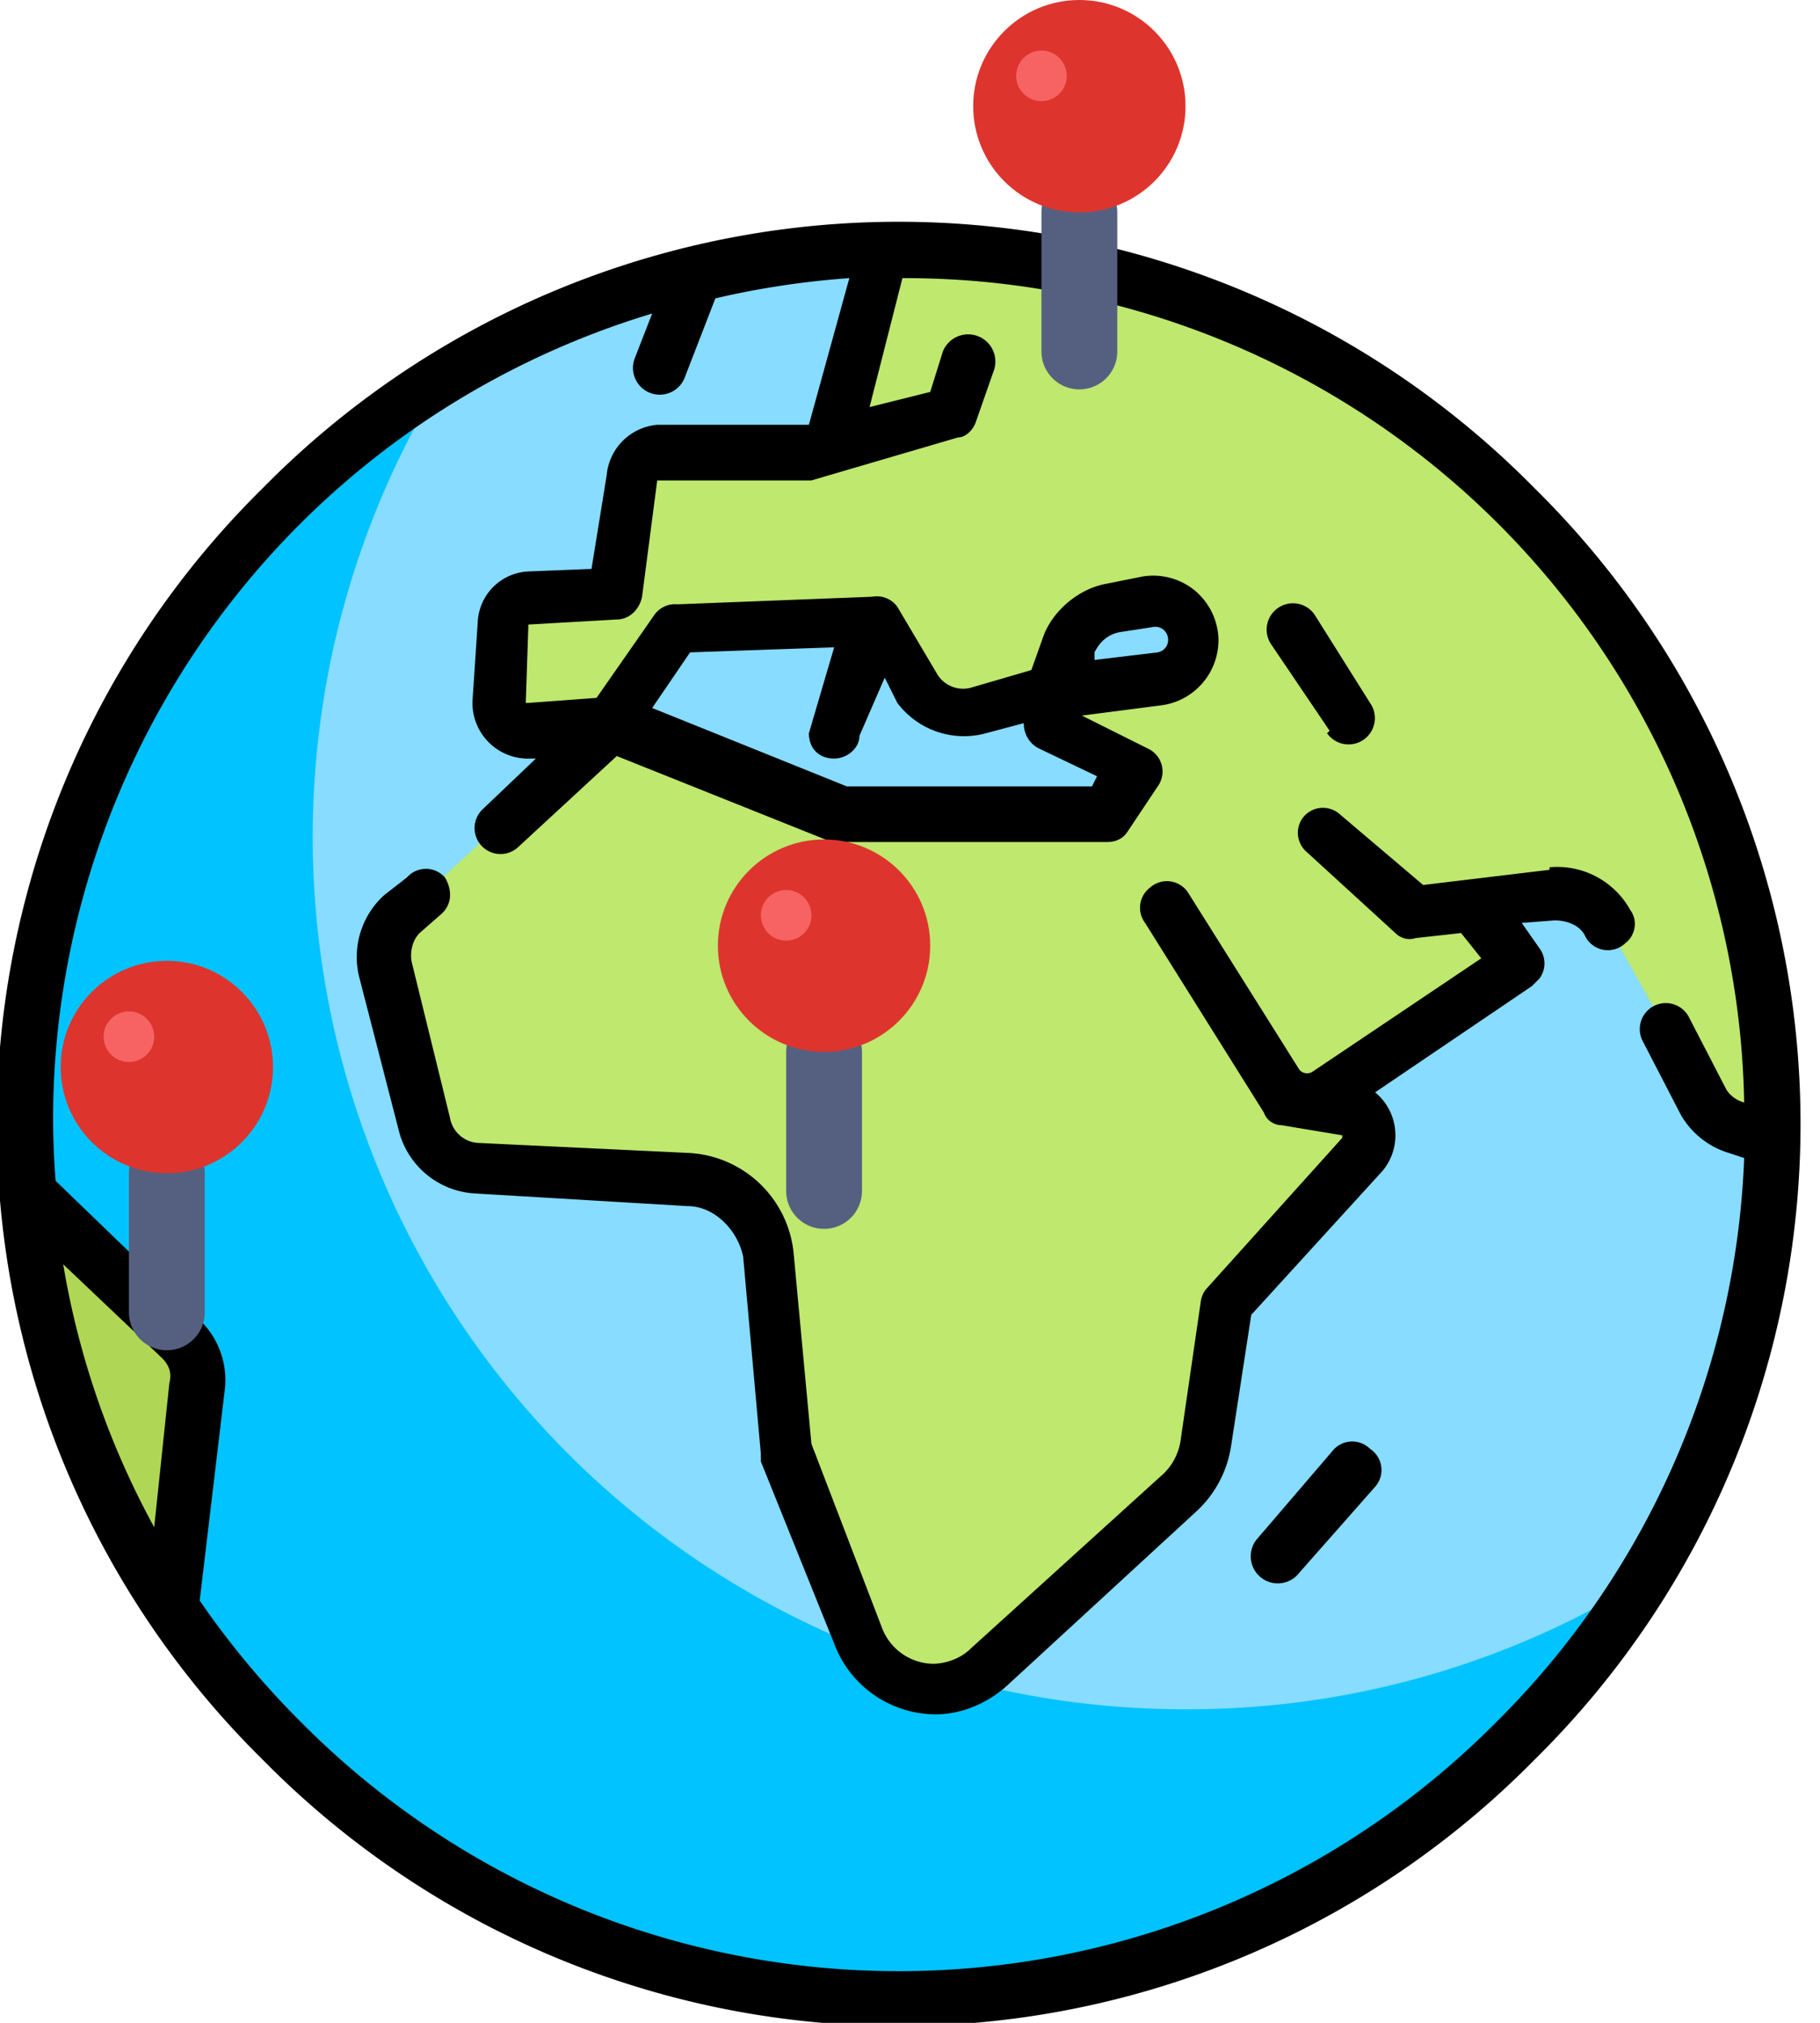 <svg xmlns="http://www.w3.org/2000/svg" viewBox="0 0 72 80">
    <circle cx="35.6" cy="44.4" r="34.5" fill="#87DCFF"></circle>
    <path fill="#00C3FF" d="M46.9 67.6A34.5 34.5 0 0 1 17.5 15 34.5 34.5 0 1 0 65 62.5a34.3 34.3 0 0 1-18.1 5.1z"></path>
    <path fill="#AFD755" d="M6.8 63.6l1-8.8A2.2 2.2 0 0 0 7 53l-6-5.6a34.3 34.3 0 0 0 5.7 16.2z"></path>
    <path fill="#BEE86E" d="M35.6 10h-.3l-1.9 8H26c-.5 0-1 .3-1 .9l-.7 4.6-3.4.2a1.1 1.1 0 0 0-1 1l-.2 3a1.1 1.1 0 0 0 1.2 1.1l3.2-.2 2.7-3.7 7.8-.3 1.7 2.6a2.2 2.2 0 0 0 2.4.9l2.9-.8.7-1.9a2.2 2.2 0 0 1 1.6-1.4l1.4-.3a1.6 1.6 0 1 1 .5 3.1l-4.2.5v1.4l3.3 1.8-1.1 1.7H33.3l-9.2-3.6-8.2 7.6a2.2 2.2 0 0 0-.6 2.1l1.5 6.2a2.2 2.2 0 0 0 2 1.7l8.4.5a3.3 3.3 0 0 1 3.2 3l.7 7.7 2.8 7.4a3.2 3.2 0 0 0 5.2 1.2l7.5-6.8a3.3 3.3 0 0 0 1.1-2l.8-5.5 5.4-6a1.1 1.1 0 0 0-.6-1.9l-1-.1.1-.4 7.6-5-1.7-2.5 3.1-.4a2.2 2.2 0 0 1 2.2 1.2l2.3 4.1 1.5 2.9c.3.5.7.8 1.3 1l1.4.6v-.8C70 25.4 54.6 10 35.6 10z"></path>
    <path fill="#000" d="M60.7 19.3a35.3 35.3 0 0 0-50.3 0 35.3 35.3 0 0 0 0 50.3 35.3 35.3 0 0 0 50.3 0 35.3 35.3 0 0 0 0-50.3zm-54 35.4l-.6 5.7A33 33 0 0 1 2.5 50l3.9 3.7c.3.3.4.6.3 1zm52.5 13.4a33.3 33.3 0 0 1-47.3 0 33.8 33.8 0 0 1-4-4.8l1-8.4a3.3 3.3 0 0 0-1-2.7l-5.7-5.5a34.2 34.2 0 0 1-.1-2.3 33.3 33.3 0 0 1 23.7-32l-.7 1.8a1 1 0 1 0 2 .7l1.2-3.1a33.6 33.6 0 0 1 5.3-.8L32 16.8H26a2.2 2.2 0 0 0-2 2l-.6 3.7-2.5.1a2.1 2.1 0 0 0-2 2l-.2 3A2.2 2.2 0 0 0 21 30h.2l-2.1 2a1 1 0 1 0 1.4 1.5l3.9-3.6 8.5 3.4h10.9c.3 0 .6-.1.8-.4l1.2-1.8a1 1 0 0 0-.4-1.5l-2.6-1.3 3.1-.4a2.6 2.6 0 0 0 2.3-2.7 2.6 2.6 0 0 0-1-1.9 2.6 2.6 0 0 0-2-.5l-1.5.3c-1 .2-2 1-2.4 2l-.5 1.4-2.4.7a1.2 1.2 0 0 1-1.3-.5L35.5 24a1 1 0 0 0-1-.4l-7.7.3a1 1 0 0 0-.9.4l-2.3 3.3-2.7.2h-.1l.1-3v-.1l3.5-.2c.5 0 .9-.4 1-.9L26 19h6.1l5.8-1.7c.3 0 .6-.3.7-.6l.7-2a1 1 0 0 0-2-.8l-.5 1.6-2.4.6 1.3-5.1A33.2 33.2 0 0 1 69 43.6a1.2 1.2 0 0 1-.7-.5l-1.5-2.9a1 1 0 1 0-1.8 1l1.5 2.9a3.3 3.3 0 0 0 1.9 1.5l.6.2a33.2 33.2 0 0 1-9.8 22.3zM33 30c.5 0 1-.4 1-.9l1-2.3.5 1A3.3 3.3 0 0 0 39 29l1.5-.4c0 .4.2.8.6 1l2.3 1.1-.2.4h-9.7L25.8 28l1.5-2.2 5.7-.2L32 29c0 .6.4 1 1 1zm10.3-4v-.2c.2-.4.5-.7 1-.8l1.3-.2a.5.5 0 0 1 .6.4.5.5 0 0 1-.4.6l-2.5.3z"></path>
    <path fill="#000" d="M54.2 57.3a1 1 0 0 0-1.5.1l-3 3.5a1 1 0 0 0 1.7 1.3l3-3.4a1 1 0 0 0-.2-1.5zm7.1-22.9l-5 .6-3.3-2.8a1 1 0 0 0-1.5.2 1 1 0 0 0 .2 1.3l3.5 3.2c.2.2.5.3.8.2l1.8-.2.8 1-6.7 4.5a.4.4 0 0 1-.5-.1l-4.4-7a1 1 0 0 0-1.5-.2 1 1 0 0 0-.2 1.4L50 44c.1.3.4.5.7.5l2.4.4v.1l-5.4 6a1 1 0 0 0-.2.5l-.8 5.5a2.3 2.3 0 0 1-.8 1.4l-7.5 6.8c-.4.4-1 .6-1.5.6a2.2 2.2 0 0 1-2-1.4l-2.8-7.3-.7-7.5a4.4 4.4 0 0 0-4.1-4l-8.4-.4a1.2 1.2 0 0 1-1.1-1l-1.5-6.1c-.1-.4 0-.9.3-1.2l.8-.7c.5-.4.5-1 .2-1.5a1 1 0 0 0-1.5 0l-.9.7a3.3 3.3 0 0 0-1 3.2l1.6 6.2a3.3 3.3 0 0 0 3 2.4l8.4.5c1.1 0 2 1 2.2 2l.7 7.8v.3L33 65a4.3 4.3 0 0 0 4 2.8c1 0 2-.4 2.8-1.1l7.5-6.9a4.4 4.4 0 0 0 1.4-2.6l.8-5.2 5.2-5.7a2.2 2.2 0 0 0-.3-3.1l6.2-4.2.3-.3a1 1 0 0 0 0-1.2l-.7-1 1.3-.1c.5 0 1 .2 1.2.6a1 1 0 0 0 1.6.3c.4-.3.5-.9.2-1.3a3.3 3.3 0 0 0-3.2-1.7zM52.5 29a1 1 0 1 0 1.7-1.2L52 24.3a1 1 0 0 0-1.7 1.2l2.3 3.4z"></path>
    <g transform="translate(2.4 38)">
        <path stroke="#556080" stroke-linecap="round" stroke-width="3" d="M4.2 8.4v5.5"></path>
        <circle cx="4.2" cy="4.2" r="4.2" fill="#DD352E"></circle>
        <circle cx="2.7" cy="3" r="1" fill="#F76363"></circle>
    </g>
    <g transform="translate(28.4 33.2)">
        <path stroke="#556080" stroke-linecap="round" stroke-width="3" d="M4.2 8.4v5.5"></path>
        <circle cx="4.2" cy="4.2" r="4.2" fill="#DD352E"></circle>
        <circle cx="2.7" cy="3" r="1" fill="#F76363"></circle>
    </g>
    <g transform="translate(38.5)">
        <path stroke="#556080" stroke-linecap="round" stroke-width="3" d="M4.2 8.4v5.5"></path>
        <circle cx="4.2" cy="4.2" r="4.2" fill="#DD352E"></circle>
        <circle cx="2.7" cy="3" r="1" fill="#F76363"></circle>
    </g>
</svg>
